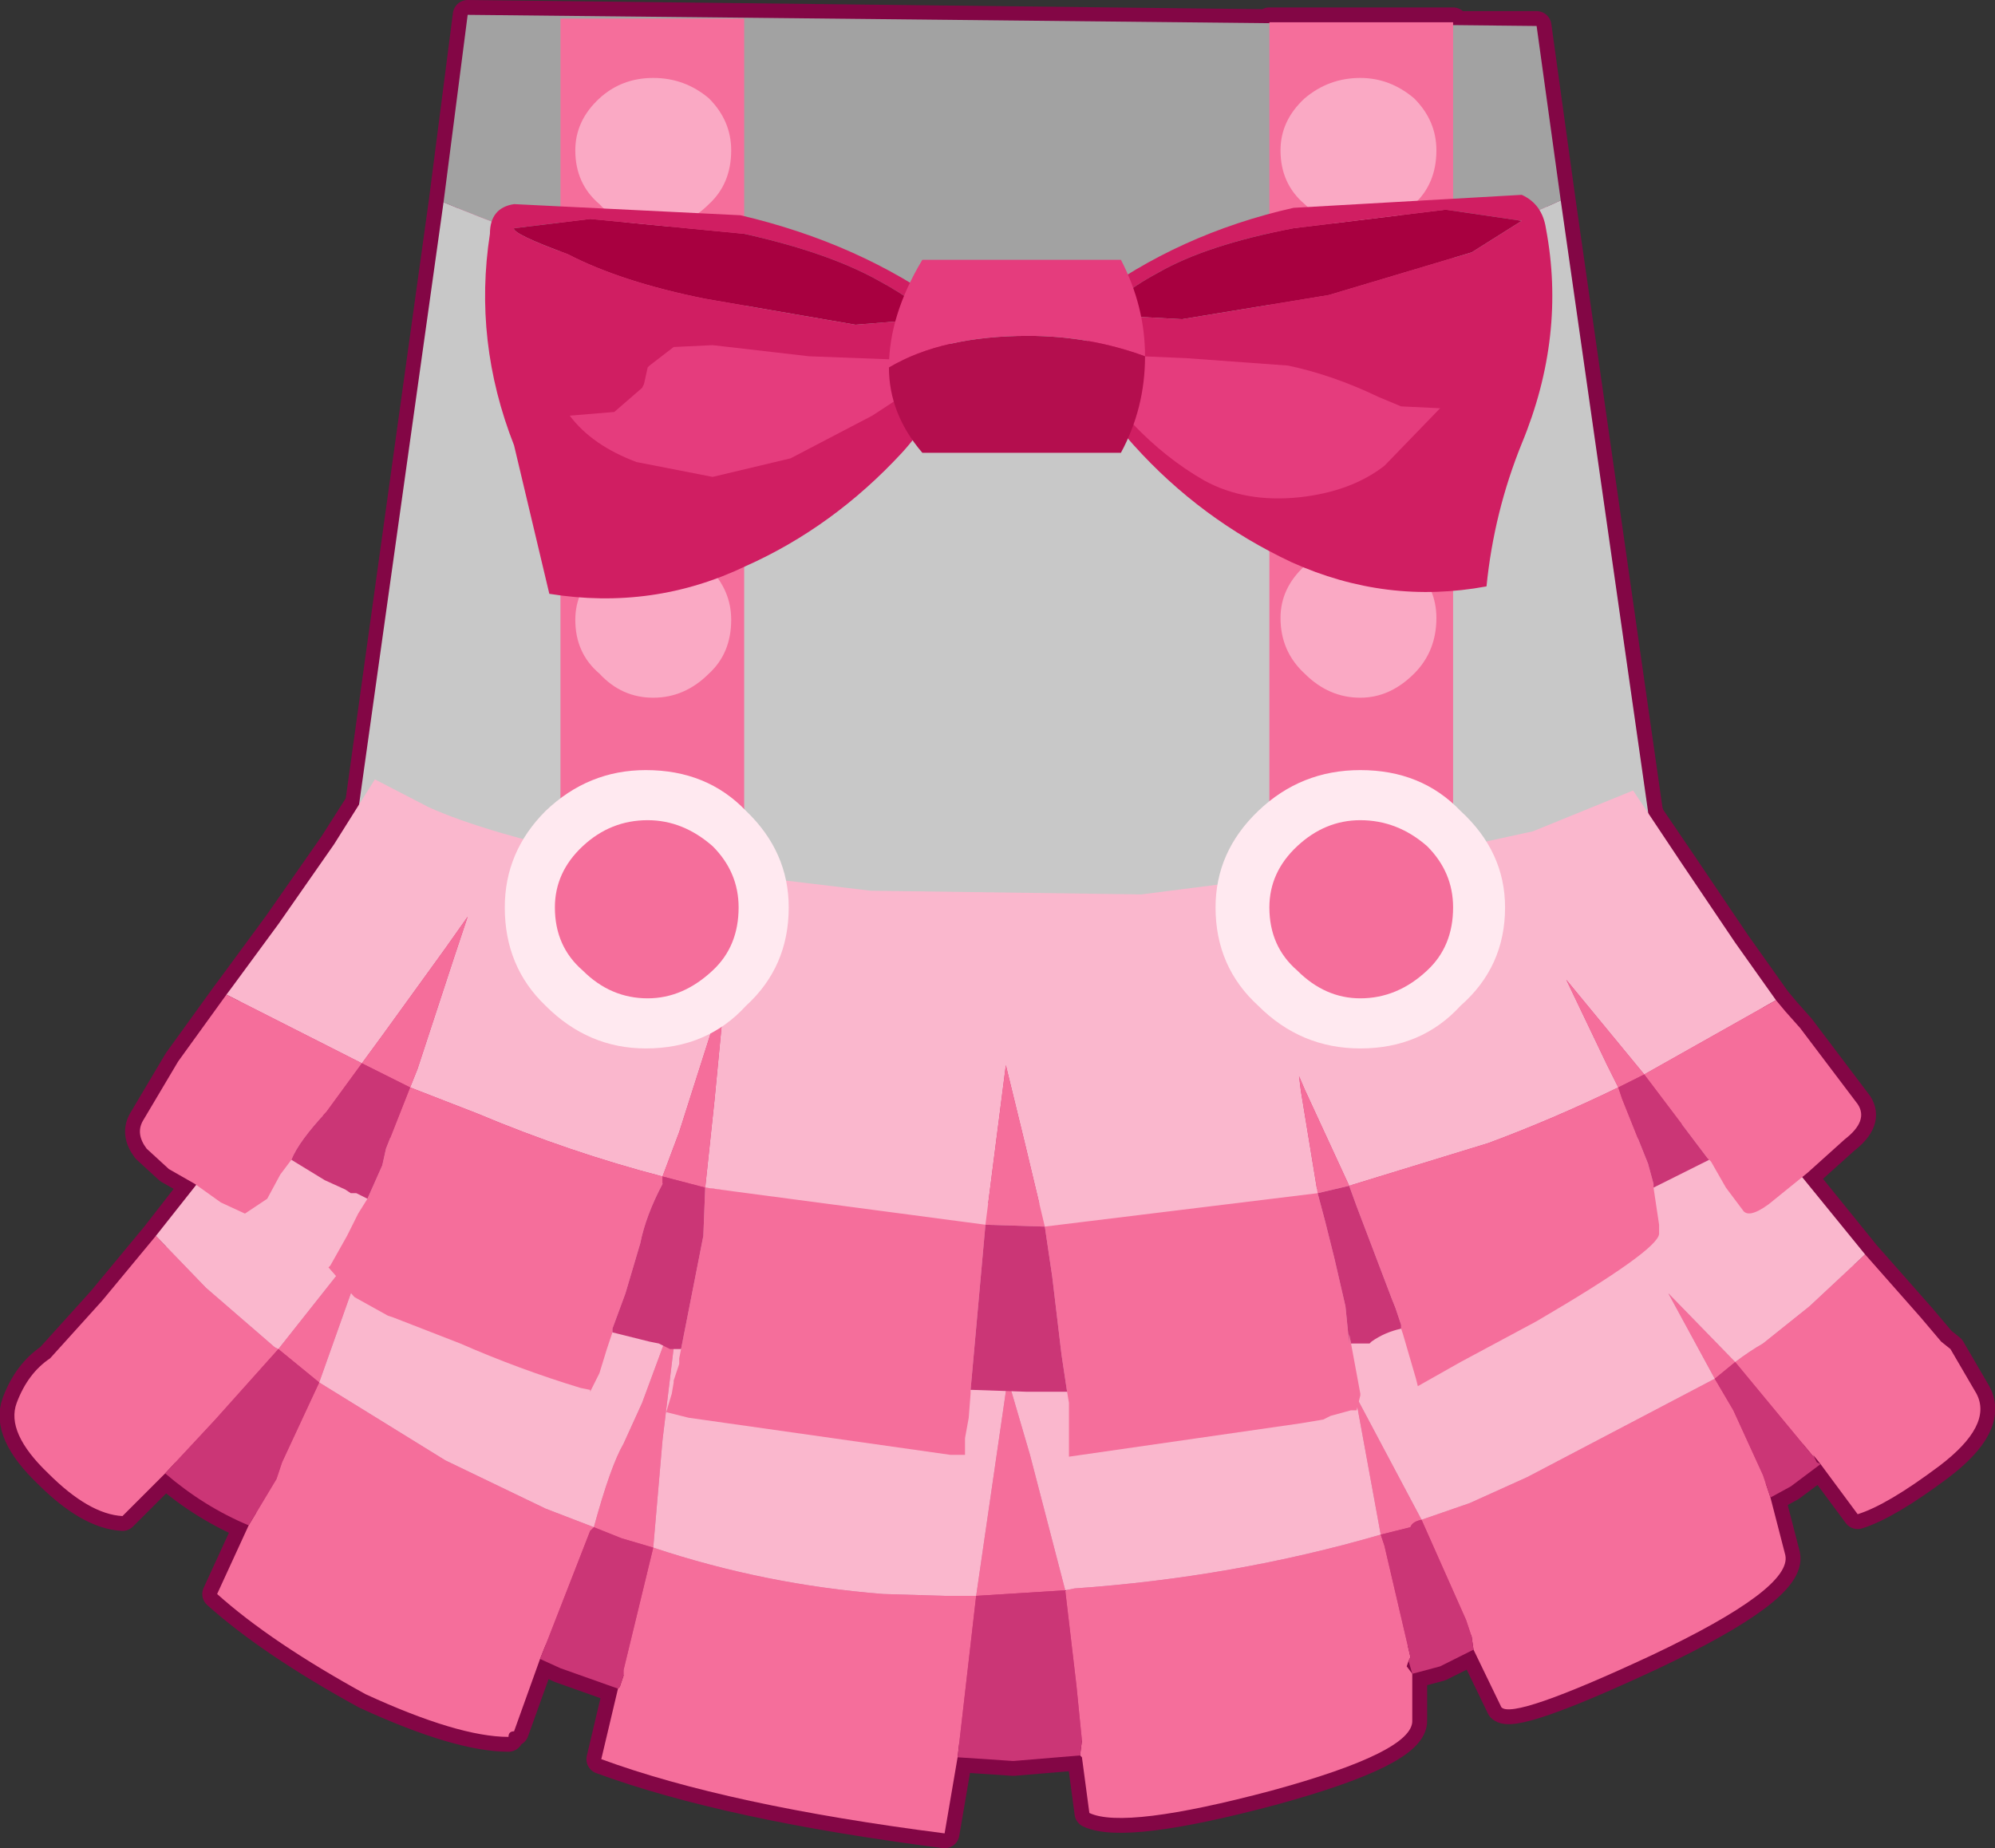 <?xml version="1.0" encoding="UTF-8" standalone="no"?>
<svg xmlns:xlink="http://www.w3.org/1999/xlink" height="49.8px" width="53.75px" xmlns="http://www.w3.org/2000/svg">
  <rect width="100%" height="100%" fill="#333333" stroke="none"/>
  <g transform="matrix(1.0, 0.0, 0.0, 1.0, 0.4, 0.4)">
    <path d="M41.65 5.0 L44.0 21.45 44.05 21.6 44.9 22.85 46.35 25.0 47.45 26.55 47.7 26.85 48.1 27.3 49.65 29.35 Q49.95 29.8 49.3 30.3 L48.3 31.2 Q48.2 31.2 48.15 31.3 L49.85 33.4 51.35 35.1 51.9 35.75 52.15 35.95 52.85 37.15 Q53.3 38.0 51.85 39.1 50.45 40.15 49.65 40.4 L48.65 39.05 47.85 39.65 47.3 39.95 47.7 41.5 Q47.9 42.4 44.1 44.2 40.35 45.95 40.05 45.6 L39.3 44.05 38.4 44.5 37.65 44.7 37.65 45.95 Q37.7 46.8 33.85 47.85 29.9 48.9 28.95 48.45 L28.75 46.95 28.7 46.9 26.9 47.05 25.4 46.95 25.05 49.0 Q19.2 48.25 15.8 47.0 L16.25 45.1 14.7 44.55 14.15 44.3 13.45 46.25 Q13.3 46.25 13.3 46.4 11.95 46.4 9.45 45.25 6.9 43.85 5.45 42.55 L6.3 40.7 Q5.1 40.2 4.05 39.3 L2.9 40.45 Q2.0 40.4 0.9 39.3 -0.25 38.2 0.05 37.4 0.35 36.6 0.95 36.2 L2.35 34.65 3.8 32.9 4.85 31.55 4.85 31.5 4.15 31.1 3.55 30.55 Q3.25 30.15 3.45 29.8 L4.4 28.2 5.7 26.4 5.85 26.2 7.1 24.5 8.6 22.35 9.3 21.25 11.55 5.05 12.2 0.0 33.8 0.25 33.8 0.2 38.75 0.2 38.75 0.3 41.0 0.3 41.65 5.0 M37.65 44.7 L37.55 44.35 37.5 44.5 37.65 44.7 M48.65 39.05 L48.45 38.8 48.55 39.0 48.65 39.05" fill="#d23d7d" fill-rule="evenodd" stroke="none"/>
    <path d="M41.65 5.0 L44.0 21.45 44.05 21.6 44.9 22.85 46.35 25.0 47.45 26.55 47.7 26.85 48.1 27.3 49.65 29.35 Q49.95 29.8 49.3 30.3 L48.3 31.2 Q48.2 31.2 48.15 31.3 L49.85 33.4 51.35 35.1 51.9 35.75 52.15 35.95 52.85 37.15 Q53.3 38.0 51.85 39.1 50.45 40.15 49.65 40.4 L48.65 39.05 47.85 39.65 47.3 39.95 47.7 41.5 Q47.9 42.4 44.1 44.2 40.35 45.95 40.05 45.6 L39.3 44.05 38.4 44.5 37.65 44.7 37.65 45.95 Q37.7 46.8 33.85 47.85 29.9 48.9 28.95 48.45 L28.75 46.95 28.7 46.9 26.9 47.05 25.4 46.95 25.05 49.0 Q19.2 48.25 15.8 47.0 L16.25 45.1 14.7 44.55 14.15 44.3 13.45 46.25 Q13.3 46.25 13.3 46.4 11.95 46.4 9.45 45.25 6.9 43.85 5.45 42.55 L6.3 40.7 Q5.1 40.2 4.05 39.3 L2.9 40.45 Q2.0 40.4 0.9 39.3 -0.25 38.2 0.05 37.4 0.35 36.6 0.95 36.2 L2.35 34.65 3.8 32.9 4.85 31.55 4.85 31.5 4.15 31.1 3.55 30.55 Q3.25 30.15 3.45 29.8 L4.4 28.2 5.7 26.4 5.85 26.2 7.1 24.5 8.6 22.35 9.3 21.25 11.55 5.05 12.2 0.0 33.8 0.25 33.8 0.2 38.75 0.2 38.75 0.3 41.0 0.3 41.65 5.0 M48.65 39.05 L48.55 39.0 48.45 38.8 48.65 39.05 M37.65 44.7 L37.5 44.5 37.55 44.35 37.65 44.7" fill="none" stroke="#830645" stroke-linecap="round" stroke-linejoin="round" stroke-width="0.8"/>
    <path d="M49.85 33.4 L51.35 35.1 51.9 35.75 52.15 35.95 52.85 37.15 Q53.3 38.0 51.85 39.1 50.45 40.15 49.65 40.4 L48.65 39.05 48.45 38.8 48.5 38.9 46.35 36.3 45.8 36.75 46.3 37.6 47.1 39.35 47.3 39.95 47.7 41.5 Q47.9 42.4 44.1 44.2 40.35 45.95 40.05 45.6 L39.3 44.05 39.25 43.7 39.1 43.25 37.9 40.55 Q37.65 40.6 37.6 40.75 L36.8 40.95 36.9 41.25 37.6 44.25 37.55 44.35 37.5 44.5 37.65 44.7 37.65 45.95 Q37.7 46.8 33.85 47.85 29.9 48.9 28.95 48.45 L28.75 46.95 28.7 46.9 28.75 46.5 28.6 45.0 28.3 42.45 25.9 42.6 25.4 46.95 25.05 49.0 Q19.2 48.25 15.8 47.0 L16.25 45.1 16.3 45.05 16.4 44.75 16.4 44.6 17.2 41.3 16.35 41.05 15.6 40.75 15.5 40.85 14.35 43.8 14.15 44.3 13.45 46.25 Q13.3 46.25 13.3 46.4 11.95 46.4 9.45 45.25 6.9 43.85 5.45 42.55 L6.3 40.7 7.05 39.45 7.2 39.0 8.2 36.85 7.1 35.95 5.4 37.85 4.05 39.3 2.9 40.45 Q2.0 40.4 0.9 39.3 -0.25 38.2 0.05 37.4 0.35 36.6 0.95 36.2 L2.35 34.65 3.8 32.9 5.15 34.3 7.0 35.9 7.1 35.95 9.0 33.55 9.75 32.7 9.3 33.75 8.2 36.85 11.6 38.95 14.3 40.25 15.6 40.75 Q16.05 39.1 16.4 38.5 L16.9 37.4 17.75 35.1 Q17.75 34.9 17.85 35.1 L17.45 38.4 17.2 41.3 Q20.2 42.3 23.4 42.55 L25.05 42.6 25.6 42.6 25.9 42.6 26.75 36.75 27.35 38.8 28.3 42.45 28.55 42.4 Q32.85 42.1 36.8 40.95 L36.15 37.4 36.05 37.05 36.2 37.35 37.9 40.55 39.2 40.1 40.75 39.4 45.8 36.75 44.55 34.45 46.35 36.3 Q46.75 36.0 47.1 35.8 L48.35 34.8 49.85 33.4" fill="#f56e9b" fill-rule="evenodd" stroke="none"/>
    <path d="M3.8 32.9 L5.5 30.75 6.8 29.0 8.5 29.75 Q10.4 30.45 14.15 31.15 L22.5 32.0 31.05 32.05 38.8 31.25 43.5 30.35 46.7 29.3 48.1 31.25 49.85 33.4 48.35 34.8 47.1 35.8 Q46.75 36.0 46.35 36.3 L44.55 34.45 45.8 36.75 40.75 39.4 39.2 40.1 37.9 40.55 36.2 37.35 36.05 37.05 36.15 37.4 36.8 40.95 Q32.85 42.1 28.55 42.4 L28.3 42.45 27.35 38.8 26.75 36.75 25.9 42.6 25.6 42.6 25.05 42.6 23.4 42.55 Q20.2 42.3 17.2 41.3 L17.45 38.4 17.85 35.1 Q17.75 34.9 17.75 35.1 L16.9 37.4 16.4 38.5 Q16.05 39.1 15.6 40.75 L14.3 40.25 11.6 38.95 8.2 36.85 9.3 33.75 9.75 32.7 9.0 33.55 7.1 35.95 7.0 35.9 5.15 34.3 3.8 32.9" fill="#fab7cd" fill-rule="evenodd" stroke="none"/>
    <path d="M48.65 39.05 L47.85 39.65 47.3 39.95 47.1 39.35 46.3 37.6 45.8 36.75 46.35 36.3 48.5 38.9 48.55 39.0 48.65 39.05 M39.3 44.05 L38.4 44.5 37.65 44.7 37.55 44.35 37.6 44.25 36.9 41.25 36.8 40.95 37.6 40.75 Q37.65 40.6 37.9 40.55 L39.1 43.25 39.25 43.7 39.3 44.05 M28.7 46.9 L26.9 47.05 25.4 46.95 25.9 42.6 28.3 42.45 28.6 45.0 28.75 46.5 28.7 46.9 M16.25 45.1 L14.7 44.55 14.15 44.3 14.35 43.8 15.5 40.85 15.6 40.75 16.35 41.05 17.2 41.3 16.4 44.6 16.4 44.75 16.3 45.05 16.25 45.1 M6.3 40.7 Q5.1 40.2 4.05 39.3 L5.4 37.85 7.1 35.95 8.2 36.85 7.2 39.0 7.05 39.45 6.3 40.7" fill="#cb3676" fill-rule="evenodd" stroke="none"/>
    <path d="M11.55 5.05 L12.2 0.0 41.0 0.3 41.65 5.0 Q27.25 11.6 11.55 5.05" fill="#a2a2a2" fill-rule="evenodd" stroke="none"/>
    <path d="M41.65 5.0 L44.0 21.45 44.1 22.45 44.0 22.3 Q27.1 26.25 9.25 22.15 L9.25 21.45 11.55 5.05 Q27.25 11.6 41.65 5.0" fill="#c8c8c8" fill-rule="evenodd" stroke="none"/>
    <path d="M5.7 26.4 L5.85 26.2 7.1 24.5 8.6 22.35 9.7 20.6 11.15 21.35 Q12.7 22.05 15.95 22.75 L23.05 23.6 30.35 23.7 37.0 22.85 40.9 22.0 43.6 20.9 44.9 22.85 46.35 25.0 47.45 26.55 43.9 28.55 41.8 26.0 42.9 28.3 43.2 28.9 Q41.45 29.75 39.7 30.4 L35.95 31.55 34.75 28.95 34.6 28.6 34.65 29.0 35.1 31.75 27.75 32.65 27.2 30.35 26.7 28.3 26.15 32.6 18.6 31.6 18.85 29.25 19.1 26.65 Q19.0 26.45 19.0 26.65 L18.25 29.0 17.9 30.1 17.45 31.3 Q14.95 30.65 12.45 29.6 L10.65 28.9 10.85 28.4 11.85 25.35 12.2 24.3 11.6 25.15 9.9 27.5 9.35 28.25 5.7 26.4" fill="#fab7cd" fill-rule="evenodd" stroke="none"/>
    <path d="M5.7 26.4 L9.35 28.25 9.9 27.5 11.6 25.15 12.2 24.3 11.85 25.35 10.85 28.4 10.65 28.9 12.45 29.6 Q14.95 30.65 17.45 31.3 L17.9 30.1 18.25 29.0 19.0 26.65 Q19.0 26.45 19.1 26.65 L18.85 29.25 18.6 31.6 26.15 32.6 26.7 28.3 27.2 30.35 27.75 32.65 35.1 31.75 34.65 29.0 34.6 28.6 34.75 28.95 35.95 31.55 39.7 30.4 Q41.45 29.75 43.2 28.9 L42.9 28.3 41.8 26.0 43.9 28.55 47.45 26.55 47.7 26.85 48.1 27.3 49.65 29.35 Q49.95 29.8 49.3 30.3 L48.3 31.2 47.25 32.05 Q46.7 32.45 46.55 32.2 L46.1 31.6 45.7 30.9 45.65 30.85 45.6 30.8 43.9 28.55 43.2 28.9 43.3 29.2 44.0 30.95 44.15 31.5 44.15 31.6 44.3 32.6 44.3 32.85 Q44.25 33.3 41.0 35.2 L38.95 36.3 37.8 36.95 37.75 36.75 37.4 35.55 37.35 35.4 37.35 35.3 37.2 34.85 37.1 34.6 36.15 32.1 35.95 31.55 35.1 31.75 35.3 32.5 35.55 33.5 35.85 34.8 35.95 35.8 35.95 35.55 36.0 35.8 36.25 37.15 36.25 37.2 36.15 37.6 36.0 37.6 35.45 37.75 35.25 37.85 34.65 37.95 28.4 38.85 28.4 38.55 28.4 38.4 28.4 37.6 28.4 37.4 28.35 37.1 28.2 36.1 27.95 34.0 27.75 32.65 26.15 32.6 25.75 37.05 25.75 37.15 25.7 37.8 25.6 38.35 25.6 38.8 25.35 38.8 25.2 38.8 18.15 37.8 17.55 37.65 17.7 37.15 17.75 36.85 17.75 36.8 17.9 36.35 17.9 36.2 17.95 35.95 18.55 32.9 18.6 31.6 17.45 31.3 17.45 31.5 Q17.0 32.35 16.85 33.1 L16.45 34.45 16.1 35.4 16.1 35.5 15.95 35.95 15.75 36.6 15.5 37.1 15.5 37.05 15.25 37.0 Q13.6 36.5 12.0 35.8 L10.2 35.1 10.05 35.05 9.15 34.55 8.45 33.75 8.5 33.7 8.95 32.9 9.25 32.3 9.5 31.9 9.9 31.0 10.0 30.55 10.65 28.9 9.35 28.25 8.4 29.55 Q7.65 30.35 7.45 30.85 L7.15 31.25 6.8 31.9 6.2 32.3 5.55 32.0 4.85 31.5 4.15 31.1 3.55 30.55 Q3.25 30.15 3.45 29.8 L4.4 28.2 5.7 26.4" fill="#f56e9b" fill-rule="evenodd" stroke="none"/>
    <path d="M45.65 30.85 L44.25 31.55 44.15 31.6 44.15 31.5 44.0 30.95 43.3 29.2 43.2 28.9 43.9 28.55 45.6 30.8 45.65 30.85 M37.35 35.4 Q36.9 35.5 36.55 35.75 L36.5 35.8 36.0 35.8 35.95 35.55 35.95 35.8 35.85 34.8 35.55 33.5 35.3 32.5 35.1 31.75 35.95 31.55 36.15 32.1 37.1 34.6 37.2 34.85 37.35 35.3 37.35 35.4 M28.35 37.1 L28.3 37.1 27.35 37.1 27.25 37.1 25.8 37.05 25.75 37.05 26.15 32.6 27.75 32.65 27.95 34.0 28.2 36.1 28.35 37.1 M17.95 35.95 L17.65 35.95 17.55 35.9 17.35 35.8 17.1 35.75 16.1 35.5 16.1 35.4 16.45 34.45 16.85 33.1 Q17.0 32.35 17.45 31.5 L17.45 31.3 18.6 31.6 18.55 32.9 17.95 35.95 M9.5 31.9 L9.2 31.75 9.05 31.75 8.9 31.65 8.35 31.4 7.45 30.85 Q7.65 30.35 8.4 29.55 L9.35 28.25 10.65 28.9 10.0 30.55 9.9 31.0 9.5 31.9" fill="#cb3676" fill-rule="evenodd" stroke="none"/>
    <path d="M14.7 0.1 L19.65 0.1 19.65 25.3 14.7 25.3 14.7 0.1" fill="#f56e9b" fill-rule="evenodd" stroke="none"/>
    <path d="M14.3 26.7 Q13.2 25.65 13.2 24.05 13.2 22.55 14.3 21.45 15.45 20.35 17.0 20.35 18.65 20.35 19.7 21.45 20.85 22.55 20.85 24.05 20.85 25.65 19.7 26.7 18.65 27.85 17.0 27.85 15.45 27.85 14.3 26.7" fill="#ffe9f0" fill-rule="evenodd" stroke="none"/>
    <path d="M19.5 24.05 Q19.5 25.1 18.8 25.75 18.0 26.5 17.05 26.5 16.05 26.5 15.3 25.75 14.55 25.1 14.55 24.05 14.55 23.1 15.3 22.4 16.05 21.7 17.05 21.7 18.0 21.7 18.8 22.4 19.5 23.1 19.5 24.05" fill="#f56e9b" fill-rule="evenodd" stroke="none"/>
    <path d="M33.8 0.2 L38.75 0.2 38.75 25.35 33.8 25.35 33.8 0.2" fill="#f56e9b" fill-rule="evenodd" stroke="none"/>
    <path d="M36.25 27.85 Q34.65 27.85 33.5 26.7 32.35 25.65 32.35 24.05 32.35 22.55 33.5 21.45 34.65 20.35 36.25 20.35 37.9 20.35 38.95 21.45 40.15 22.55 40.15 24.05 40.15 25.65 38.95 26.7 37.9 27.85 36.25 27.85" fill="#ffe9f0" fill-rule="evenodd" stroke="none"/>
    <path d="M38.05 22.4 Q38.75 23.1 38.75 24.05 38.75 25.1 38.05 25.75 37.25 26.5 36.25 26.5 35.3 26.5 34.55 25.75 33.8 25.1 33.8 24.05 33.8 23.1 34.55 22.4 35.3 21.7 36.25 21.7 37.25 21.7 38.05 22.4" fill="#f56e9b" fill-rule="evenodd" stroke="none"/>
    <path d="M19.3 16.3 Q19.3 17.2 18.7 17.75 18.05 18.4 17.2 18.4 16.35 18.4 15.75 17.75 15.1 17.2 15.1 16.3 15.1 15.5 15.75 14.9 16.35 14.3 17.2 14.3 18.05 14.3 18.7 14.9 19.3 15.5 19.3 16.3" fill="#faa9c4" fill-rule="evenodd" stroke="none"/>
    <path d="M19.3 9.85 Q19.3 10.75 18.7 11.3 18.05 11.95 17.2 11.95 16.35 11.95 15.75 11.3 15.1 10.75 15.1 9.85 15.1 9.05 15.75 8.45 16.35 7.85 17.2 7.85 18.05 7.85 18.7 8.45 19.3 9.05 19.3 9.85" fill="#faa9c4" fill-rule="evenodd" stroke="none"/>
    <path d="M19.3 3.65 Q19.3 4.55 18.7 5.1 18.05 5.75 17.2 5.75 16.35 5.75 15.75 5.1 15.1 4.55 15.1 3.65 15.1 2.85 15.75 2.25 16.35 1.7 17.2 1.7 18.05 1.7 18.7 2.25 19.3 2.85 19.3 3.65" fill="#faa9c4" fill-rule="evenodd" stroke="none"/>
    <path d="M37.7 14.85 Q38.3 15.45 38.3 16.25 38.3 17.15 37.7 17.75 37.05 18.4 36.25 18.4 35.4 18.4 34.75 17.75 34.1 17.15 34.1 16.25 34.1 15.45 34.75 14.85 35.4 14.25 36.25 14.25 37.05 14.25 37.7 14.85" fill="#faa9c4" fill-rule="evenodd" stroke="none"/>
    <path d="M37.7 8.45 Q38.3 9.05 38.3 9.85 38.3 10.75 37.7 11.3 37.05 11.95 36.25 11.95 35.4 11.95 34.75 11.3 34.1 10.75 34.1 9.85 34.1 9.05 34.75 8.45 35.4 7.85 36.25 7.85 37.05 7.85 37.7 8.45" fill="#faa9c4" fill-rule="evenodd" stroke="none"/>
    <path d="M34.1 3.65 Q34.1 2.85 34.75 2.25 35.4 1.7 36.25 1.7 37.05 1.7 37.7 2.25 38.3 2.85 38.3 3.65 38.3 4.55 37.7 5.1 37.05 5.75 36.25 5.75 35.4 5.75 34.75 5.1 34.1 4.55 34.1 3.65" fill="#faa9c4" fill-rule="evenodd" stroke="none"/>
    <path d="M25.15 7.9 Q25.5 10.05 23.9 11.8 22.05 13.8 19.7 14.85 17.2 16.05 14.4 15.6 L13.45 11.6 Q12.35 8.8 12.8 5.9 12.8 5.2 13.45 5.1 L19.55 5.4 Q22.75 6.15 25.15 7.9 M22.65 8.35 L24.5 8.2 Q24.55 7.85 23.25 7.15 21.9 6.4 19.65 5.9 L15.5 5.5 13.45 5.75 Q13.4 5.9 14.9 6.45 16.35 7.2 18.6 7.65 L22.65 8.35" fill="#d01e62" fill-rule="evenodd" stroke="none"/>
    <path d="M22.65 8.35 L18.6 7.65 Q16.35 7.2 14.9 6.45 13.4 5.9 13.45 5.75 L15.5 5.5 19.65 5.9 Q21.9 6.4 23.25 7.15 24.55 7.85 24.5 8.2 L22.65 8.35" fill="#a80040" fill-rule="evenodd" stroke="none"/>
    <path d="M18.8 8.9 L21.4 9.2 24.05 9.3 24.85 9.1 24.5 9.8 24.55 9.8 24.4 9.95 23.1 10.8 20.9 11.95 18.8 12.45 16.75 12.05 Q15.55 11.6 14.95 10.8 L16.15 10.7 16.9 10.05 16.95 9.95 17.05 9.5 17.1 9.45 17.75 8.95 18.8 8.9" fill="#e53c7d" fill-rule="evenodd" stroke="none"/>
    <path d="M40.6 11.55 Q39.85 13.4 39.65 15.4 36.95 15.9 34.4 14.75 31.95 13.6 30.15 11.6 28.65 9.95 28.95 7.7 31.35 5.9 34.45 5.2 L40.6 4.85 Q41.15 5.1 41.25 5.75 41.8 8.65 40.6 11.55 M39.25 6.4 L40.6 5.55 38.55 5.25 34.45 5.75 Q32.1 6.2 30.8 6.95 29.5 7.65 29.55 8.1 L31.45 8.2 35.4 7.55 39.25 6.4" fill="#d01e62" fill-rule="evenodd" stroke="none"/>
    <path d="M39.25 6.4 L35.4 7.55 31.45 8.2 29.55 8.1 Q29.5 7.65 30.8 6.95 32.1 6.2 34.45 5.75 L38.55 5.25 40.6 5.55 39.25 6.4" fill="#a80040" fill-rule="evenodd" stroke="none"/>
    <path d="M34.3 9.45 Q35.5 9.7 36.75 10.3 L37.35 10.55 38.4 10.6 36.9 12.15 Q36.0 12.85 34.6 13.0 33.15 13.15 32.05 12.55 31.0 11.95 30.1 11.0 L28.9 9.75 28.75 9.6 28.8 9.6 28.45 8.95 29.2 9.15 31.55 9.25 34.3 9.45" fill="#e53c7d" fill-rule="evenodd" stroke="none"/>
    <path d="M23.55 9.5 Q23.55 8.1 24.45 6.6 L29.8 6.6 Q30.45 7.85 30.45 9.2 28.95 8.65 27.3 8.65 25.0 8.65 23.55 9.5" fill="#e53c7d" fill-rule="evenodd" stroke="none"/>
    <path d="M30.45 9.2 Q30.45 10.6 29.8 11.8 L24.45 11.8 Q23.55 10.75 23.55 9.5 25.0 8.65 27.3 8.65 28.95 8.65 30.45 9.2" fill="#b40e4e" fill-rule="evenodd" stroke="none"/>
  </g>
</svg>
